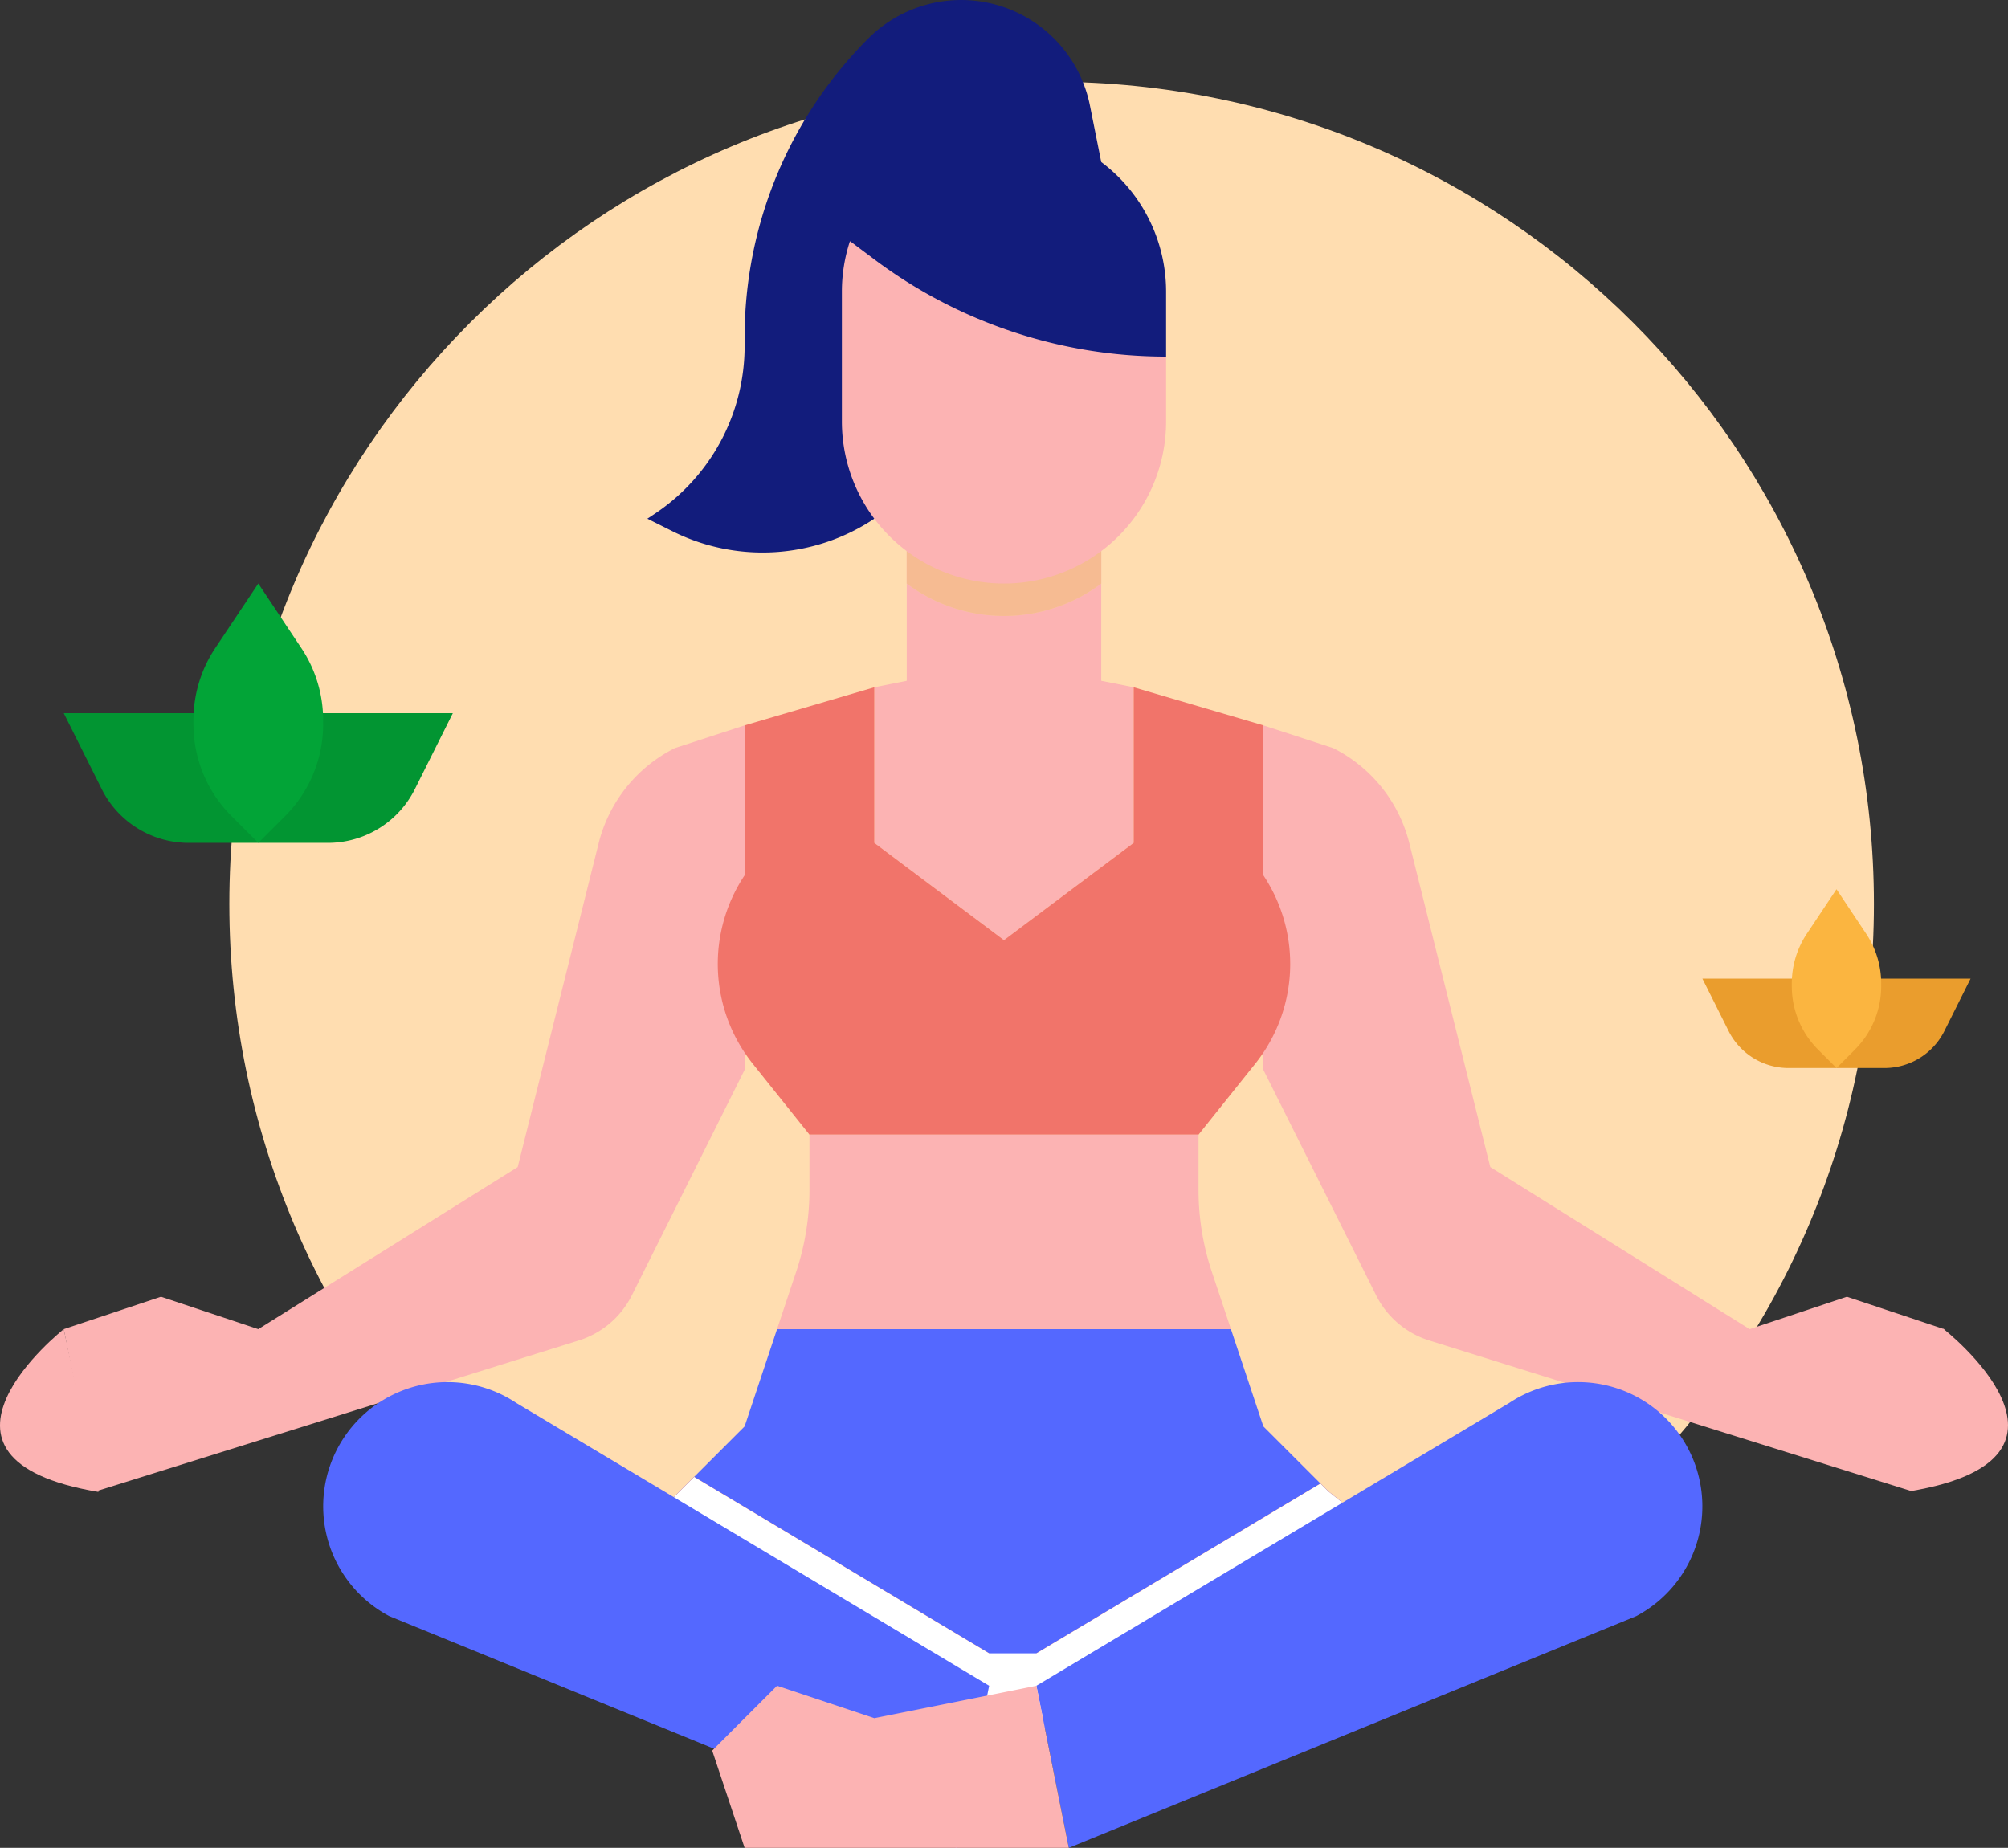 <svg xmlns="http://www.w3.org/2000/svg" width="601.353" height="553.438" viewBox="0 0 601.353 553.438">
  <rect x="0" y="0" width="601.353" height="553.438" fill="#333333" stroke="none"/>
  <g id="Group_2834" data-name="Group 2834" transform="translate(-1040.9 -212.281)">
    <path id="Path_21299" data-name="Path 21299" d="M246.26,0C382.266,0,492.52,110.254,492.52,246.26S382.266,492.52,246.26,492.52,0,382.266,0,246.26,110.254,0,246.26,0Z" transform="translate(1109.58 236.773)" fill="#ffddb0"/>
    <g id="flat" transform="translate(1036 188.281)">
      <path id="Path_1983" data-name="Path 1983" d="M432.161,218.774H417.8a20.081,20.081,0,0,1-17.96-11.1L392,192h40.161Z" transform="translate(122.73 125.104)" fill="#ea9d2d"/>
      <path id="Path_1984" data-name="Path 1984" d="M440,218.774h14.363a20.08,20.08,0,0,0,17.96-11.1L480.161,192H440Z" transform="translate(114.891 125.104)" fill="#ea9d2d"/>
      <path id="Path_1985" data-name="Path 1985" d="M437.387,160,428.5,173.335a26.774,26.774,0,0,0-4.5,14.852v.884A26.774,26.774,0,0,0,431.842,208l5.545,5.545L442.932,208a26.774,26.774,0,0,0,7.842-18.932v-.884a26.774,26.774,0,0,0-4.5-14.853Z" transform="translate(117.504 130.33)" fill="#fbb540"/>
      <path id="Path_1986" data-name="Path 1986" d="M179.419,400.547l19.419-19.419L208.547,352H344.479l9.709,29.128,19.419,19.419,19.419,15.535-116.513,62.14L160,419.966Z" transform="translate(29.06 70.087)" fill="#5468ff"/>
      <path id="Path_1987" data-name="Path 1987" d="M272.071,441.3l-4.891,24.456L160,412.175l19.419-19.419,4.3-4.3Z" transform="translate(29.06 77.878)" fill="#cf5252"/>
      <path id="Path_1988" data-name="Path 1988" d="M370.8,407.943,268.333,462.6,264,440.955l85.067-50.865,2.318,2.318Z" transform="translate(51.283 78.226)" fill="#cf5252"/>
      <path id="Path_1989" data-name="Path 1989" d="M227.9,203l-20.863,6.8a43.692,43.692,0,0,0-22.849,28.483l-24.254,97.012L82.257,383.838l-29.128-9.709L24,383.838l9.709,48.547,144.512-45.16a26.694,26.694,0,0,0,15.917-13.545l33.76-67.518Z" transform="translate(0 38.249)" fill="#fcb3b3"/>
      <path id="Path_1990" data-name="Path 1990" d="M320,203l20.863,6.791a43.693,43.693,0,0,1,22.849,28.483l24.254,97.018,77.675,48.547,29.128-9.709,29.128,9.709-9.709,48.547-144.512-45.16a26.693,26.693,0,0,1-15.917-13.545L320,306.163Z" transform="translate(63.249 38.249)" fill="#fcb3b3"/>
      <path id="Path_1991" data-name="Path 1991" d="M303.932,72.547l-3.385-16.922a39.339,39.339,0,0,0-66.392-20.1,126.409,126.409,0,0,0-37.026,89.386v2.741a60.321,60.321,0,0,1-26.864,50.194L168,179.351l7.525,3.762a60.32,60.32,0,0,0,60.441-3.762Z" transform="translate(30.77)" fill="#121c7c"/>
      <path id="Path_1992" data-name="Path 1992" d="M301.675,200.78l-9.709-1.942V160H233.709v38.838L224,200.78v46.605l38.838,29.128,38.838-29.128Z" transform="translate(42.736 29.06)" fill="#fcb3b3"/>
      <path id="Path_1993" data-name="Path 1993" d="M290.257,160v9.709a48.547,48.547,0,0,1-58.257,0V160Z" transform="translate(44.445 29.06)" fill="#fdc9a6"/>
      <path id="Path_1994" data-name="Path 1994" d="M309.929,193.6l38.838,11.409v44.906a47.877,47.877,0,0,1-2.45,56.465l-16.968,21.21H212.835l-16.969-21.21a47.877,47.877,0,0,1-2.45-56.465V205.009L232.253,193.6v46.605l38.838,29.128,38.838-29.128Z" transform="translate(34.483 36.24)" fill="#f1746a"/>
      <path id="Path_1995" data-name="Path 1995" d="M209.709,304v16.523a77.686,77.686,0,0,1-3.986,24.563L200,362.257H335.932l-5.724-17.17a77.69,77.69,0,0,1-3.986-24.564V304Z" transform="translate(37.608 59.83)" fill="#fcb3b3"/>
      <path id="Path_1996" data-name="Path 1996" d="M393.027,408.291l-19.419-15.535-2.318-2.318L286.223,441.3H272.071L183.715,388.46l-4.3,4.3L160,412.175l107.18,48.547h23.375Z" transform="translate(29.06 77.878)" fill="#fff"/>
      <path id="Path_1997" data-name="Path 1997" d="M290.257,160v9.709a48.547,48.547,0,0,1-58.257,0V160Z" transform="translate(44.445 29.06)" fill="#f6bb92"/>
      <path id="Path_1998" data-name="Path 1998" d="M82.257,238.838H61.421a29.128,29.128,0,0,1-26.053-16.1L24,200H82.257Z" transform="translate(0 37.608)" fill="#029532"/>
      <path id="Path_1999" data-name="Path 1999" d="M72,238.838H92.835a29.128,29.128,0,0,0,26.053-16.1L130.257,200H72Z" transform="translate(10.257 37.608)" fill="#029532"/>
      <path id="Path_2000" data-name="Path 2000" d="M273.709,504.559,443.65,435.151a37.205,37.205,0,1,0-38.044-63.84L264,456.012Z" transform="translate(51.283 72.879)" fill="#5468ff"/>
      <path id="Path_2001" data-name="Path 2001" d="M277.743,504.559,107.8,435.151a37.205,37.205,0,1,1,38.044-63.84l141.606,84.7Z" transform="translate(13.677 72.879)" fill="#5468ff"/>
      <path id="Path_2002" data-name="Path 2002" d="M281.094,440l-48.547,9.709L203.419,440,184,459.419l9.709,29.128H290.8Z" transform="translate(34.189 88.891)" fill="#fcb3b3"/>
      <path id="Path_2003" data-name="Path 2003" d="M313.095,118.09v19.419a48.547,48.547,0,0,1-97.095,0V98.671A48.505,48.505,0,0,1,218.419,83.5Z" transform="translate(41.027 12.714)" fill="#fcb3b3"/>
      <path id="Path_2004" data-name="Path 2004" d="M312.667,104.55v19.419a145.641,145.641,0,0,1-87.385-29.128L218,89.379a48.547,48.547,0,0,1,94.667,15.171Z" transform="translate(41.454 6.835)" fill="#121c7c"/>
      <path id="Path_2005" data-name="Path 2005" d="M75.419,168l-12.9,19.344A38.838,38.838,0,0,0,56,208.888v1.282a38.838,38.838,0,0,0,11.376,27.463l8.043,8.043,8.043-8.043a38.837,38.837,0,0,0,11.376-27.463v-1.282a38.839,38.839,0,0,0-6.523-21.545Z" transform="translate(6.838 30.77)" fill="#02a437"/>
      <path id="Path_38527" data-name="Path 38527" d="M24,422.087S-25.236,460.9,34.392,470.842" fill="#fcb3b3"/>
      <path id="Path_38528" data-name="Path 38528" d="M14.88,422.168S64.528,460.9,4.9,470.842" transform="translate(571.991 -0.208)" fill="#fcb3b3"/>
    </g>
  </g>
</svg>
